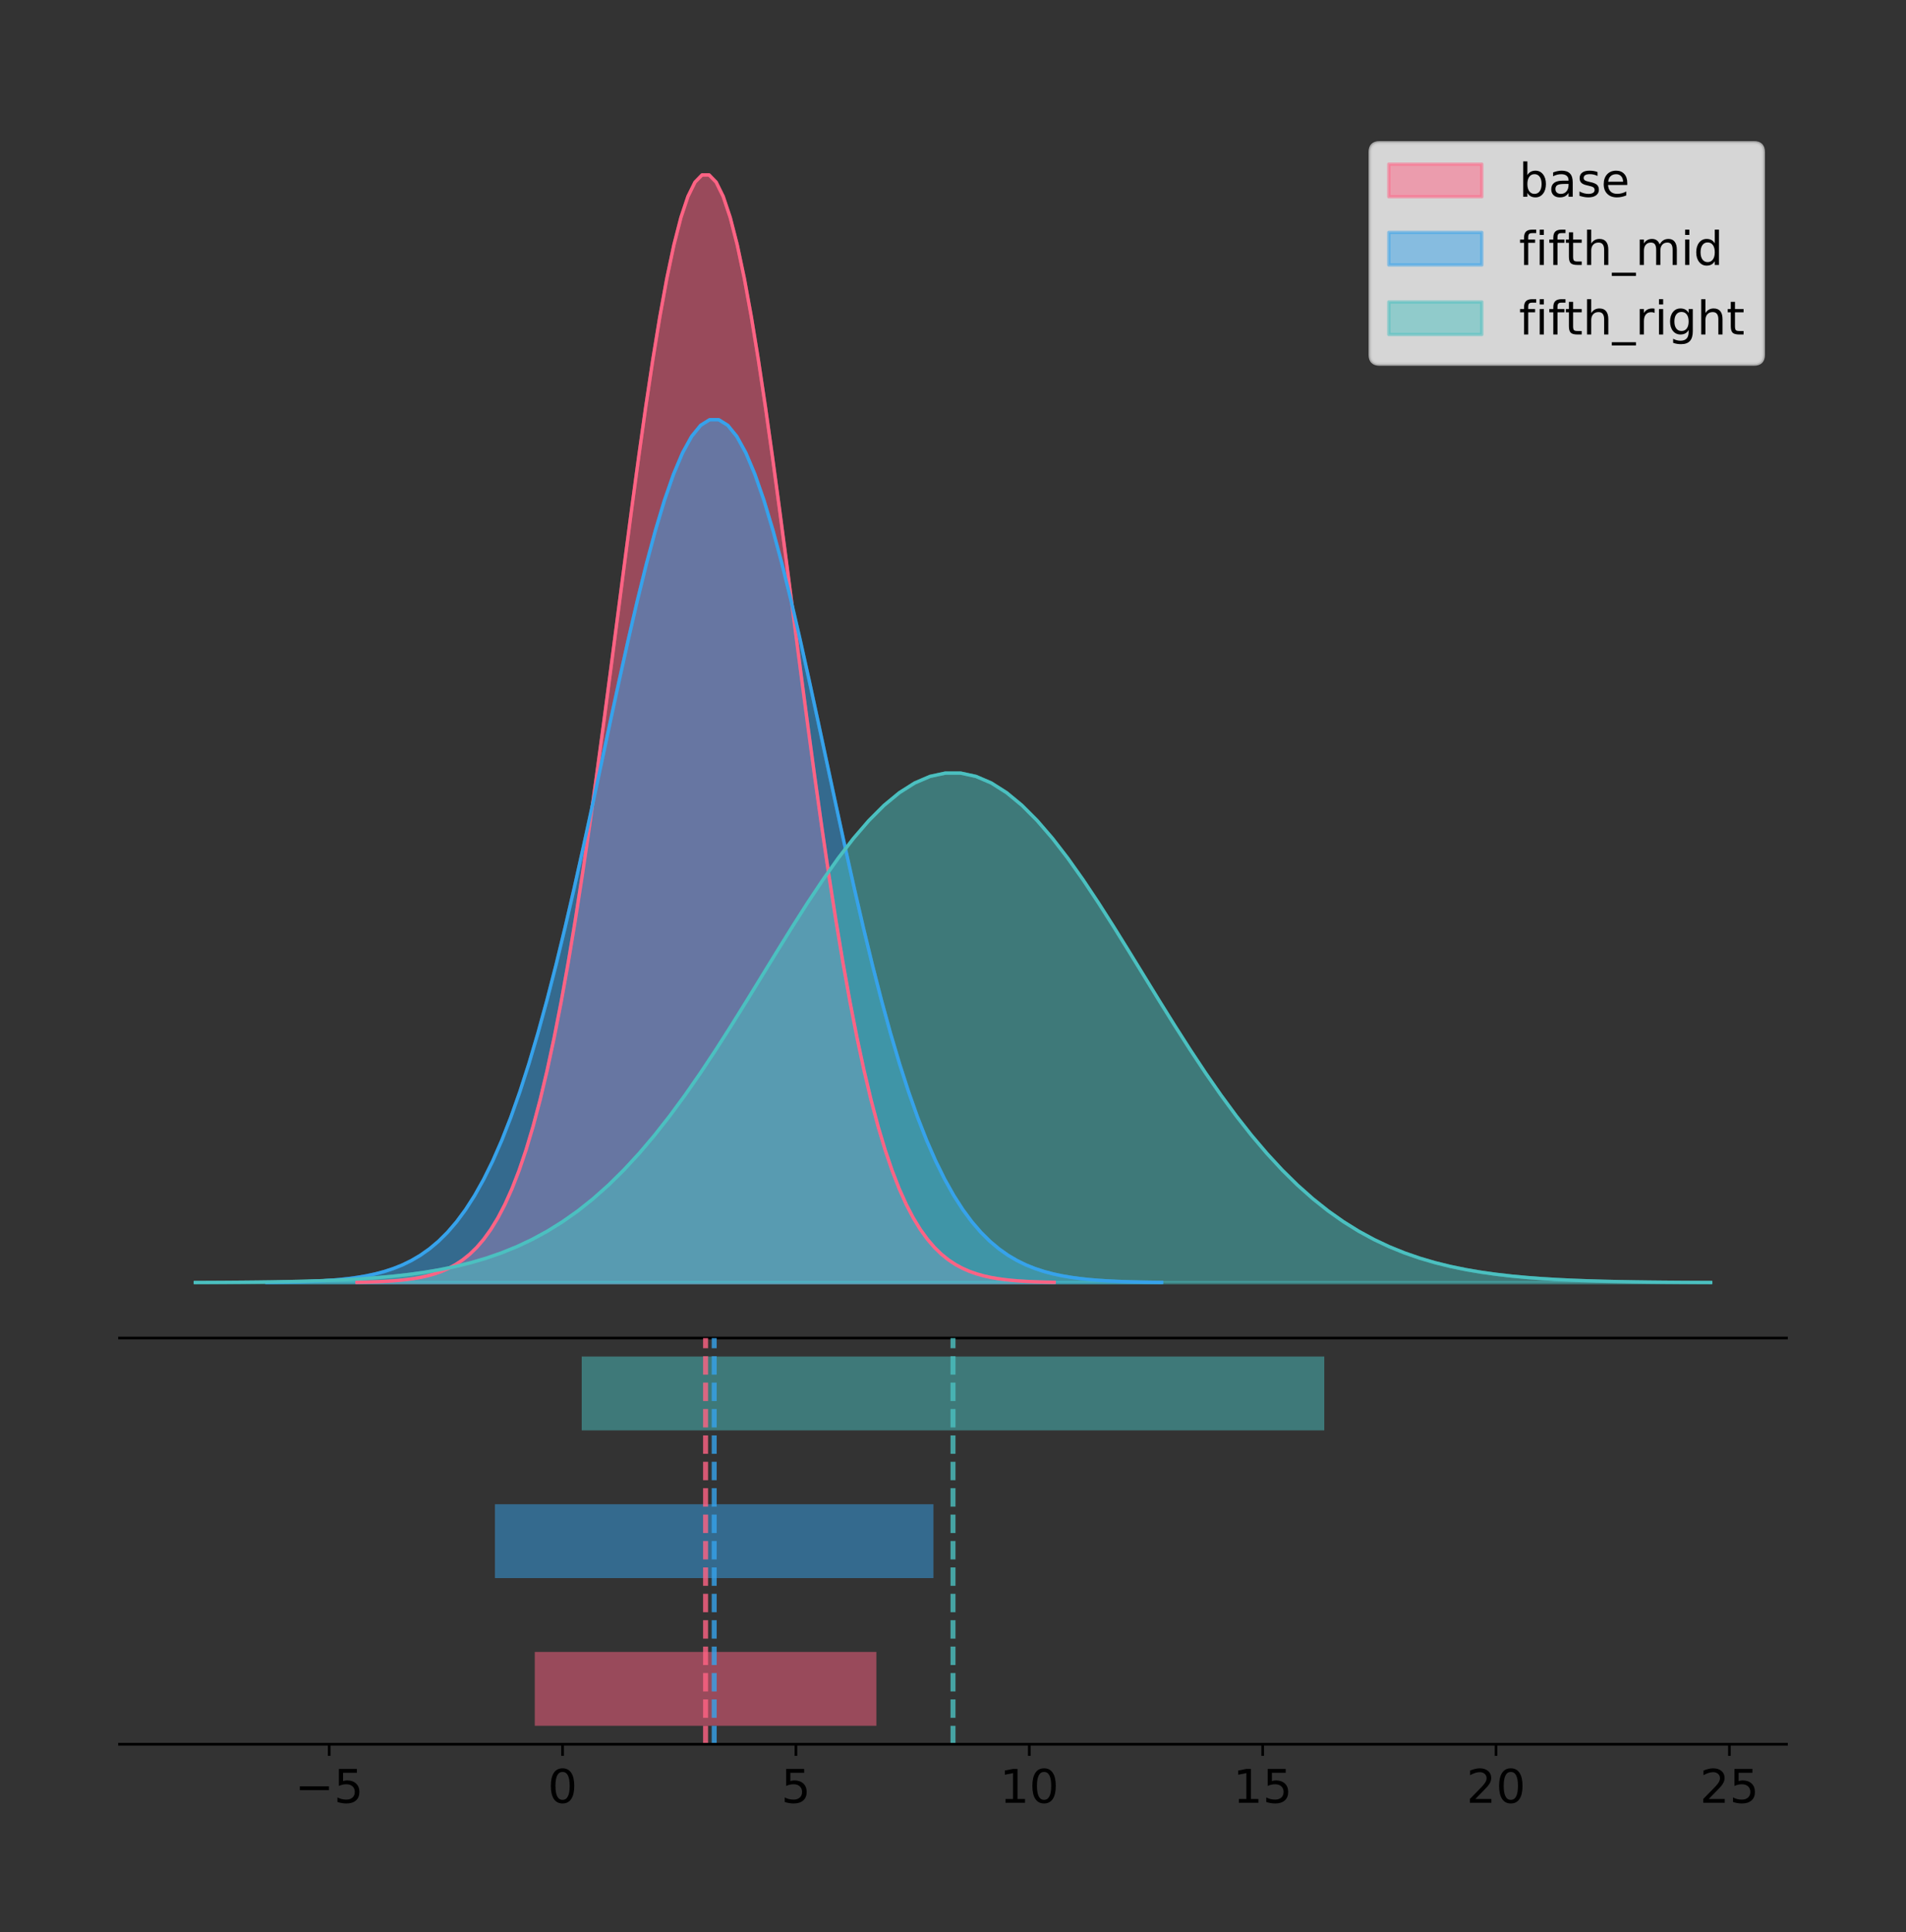 <?xml version="1.0" encoding="utf-8" standalone="no"?>
<!DOCTYPE svg PUBLIC "-//W3C//DTD SVG 1.1//EN"
  "http://www.w3.org/Graphics/SVG/1.1/DTD/svg11.dtd">
<!-- Created with matplotlib (https://matplotlib.org/) -->
<svg height="581.789pt" version="1.1" viewBox="0 0 574.2 581.789" width="574.2pt" xmlns="http://www.w3.org/2000/svg" xmlns:xlink="http://www.w3.org/1999/xlink">
 <rect x="0" y="0" width="574.2" height="581.789" fill="#333333" stroke="none"/>
 <defs>
  <style type="text/css">
*{stroke-linecap:butt;stroke-linejoin:round;}
  </style>
 </defs>
 <g id="figure_1">
  <g id="patch_1">
   <path d="M 0 581.789 
L 574.2 581.789 
L 574.2 0 
L 0 0 
z
" style="fill:none;"/>
  </g>
  <g id="axes_1">
   <g id="patch_2">
    <path d="M 36 402.93 
L 538.2 402.93 
L 538.2 36 
L 36 36 
z
" style="fill:none;"/>
   </g>
   <g id="PolyCollection_1">
    <defs>
     <path d="M 107.547 -195.538 
L 107.547 -195.65 
L 109.669 -195.692 
L 111.79 -195.749 
L 113.912 -195.825 
L 116.033 -195.925 
L 118.155 -196.058 
L 120.276 -196.23 
L 122.398 -196.455 
L 124.519 -196.744 
L 126.641 -197.115 
L 128.762 -197.585 
L 130.884 -198.179 
L 133.005 -198.923 
L 135.127 -199.848 
L 137.248 -200.99 
L 139.37 -202.39 
L 141.491 -204.093 
L 143.613 -206.151 
L 145.734 -208.617 
L 147.856 -211.552 
L 149.977 -215.017 
L 152.099 -219.078 
L 154.22 -223.801 
L 156.342 -229.25 
L 158.463 -235.488 
L 160.585 -242.572 
L 162.706 -250.552 
L 164.828 -259.468 
L 166.949 -269.344 
L 169.071 -280.192 
L 171.192 -292.002 
L 173.313 -304.744 
L 175.435 -318.365 
L 177.556 -332.786 
L 179.678 -347.901 
L 181.799 -363.58 
L 183.921 -379.667 
L 186.042 -395.98 
L 188.164 -412.318 
L 190.285 -428.462 
L 192.407 -444.18 
L 194.528 -459.23 
L 196.65 -473.372 
L 198.771 -486.366 
L 200.893 -497.987 
L 203.014 -508.025 
L 205.136 -516.294 
L 207.257 -522.64 
L 209.379 -526.94 
L 211.5 -529.111 
L 213.622 -529.111 
L 215.743 -526.94 
L 217.865 -522.64 
L 219.986 -516.294 
L 222.108 -508.025 
L 224.229 -497.987 
L 226.351 -486.366 
L 228.472 -473.372 
L 230.594 -459.23 
L 232.715 -444.18 
L 234.837 -428.462 
L 236.958 -412.318 
L 239.08 -395.98 
L 241.201 -379.667 
L 243.323 -363.58 
L 245.444 -347.901 
L 247.566 -332.786 
L 249.687 -318.365 
L 251.809 -304.744 
L 253.93 -292.002 
L 256.052 -280.192 
L 258.173 -269.344 
L 260.295 -259.468 
L 262.416 -250.552 
L 264.538 -242.572 
L 266.659 -235.488 
L 268.781 -229.25 
L 270.902 -223.801 
L 273.024 -219.078 
L 275.145 -215.017 
L 277.267 -211.552 
L 279.388 -208.617 
L 281.51 -206.151 
L 283.631 -204.093 
L 285.753 -202.39 
L 287.874 -200.99 
L 289.996 -199.848 
L 292.117 -198.923 
L 294.239 -198.179 
L 296.36 -197.585 
L 298.482 -197.115 
L 300.603 -196.744 
L 302.725 -196.455 
L 304.846 -196.23 
L 306.968 -196.058 
L 309.089 -195.925 
L 311.211 -195.825 
L 313.332 -195.749 
L 315.454 -195.692 
L 317.575 -195.65 
L 317.575 -195.538 
L 317.575 -195.538 
L 315.454 -195.538 
L 313.332 -195.538 
L 311.211 -195.538 
L 309.089 -195.538 
L 306.968 -195.538 
L 304.846 -195.538 
L 302.725 -195.538 
L 300.603 -195.538 
L 298.482 -195.538 
L 296.36 -195.538 
L 294.239 -195.538 
L 292.117 -195.538 
L 289.996 -195.538 
L 287.874 -195.538 
L 285.753 -195.538 
L 283.631 -195.538 
L 281.51 -195.538 
L 279.388 -195.538 
L 277.267 -195.538 
L 275.145 -195.538 
L 273.024 -195.538 
L 270.902 -195.538 
L 268.781 -195.538 
L 266.659 -195.538 
L 264.538 -195.538 
L 262.416 -195.538 
L 260.295 -195.538 
L 258.173 -195.538 
L 256.052 -195.538 
L 253.93 -195.538 
L 251.809 -195.538 
L 249.687 -195.538 
L 247.566 -195.538 
L 245.444 -195.538 
L 243.323 -195.538 
L 241.201 -195.538 
L 239.08 -195.538 
L 236.958 -195.538 
L 234.837 -195.538 
L 232.715 -195.538 
L 230.594 -195.538 
L 228.472 -195.538 
L 226.351 -195.538 
L 224.229 -195.538 
L 222.108 -195.538 
L 219.986 -195.538 
L 217.865 -195.538 
L 215.743 -195.538 
L 213.622 -195.538 
L 211.5 -195.538 
L 209.379 -195.538 
L 207.257 -195.538 
L 205.136 -195.538 
L 203.014 -195.538 
L 200.893 -195.538 
L 198.771 -195.538 
L 196.65 -195.538 
L 194.528 -195.538 
L 192.407 -195.538 
L 190.285 -195.538 
L 188.164 -195.538 
L 186.042 -195.538 
L 183.921 -195.538 
L 181.799 -195.538 
L 179.678 -195.538 
L 177.556 -195.538 
L 175.435 -195.538 
L 173.313 -195.538 
L 171.192 -195.538 
L 169.071 -195.538 
L 166.949 -195.538 
L 164.828 -195.538 
L 162.706 -195.538 
L 160.585 -195.538 
L 158.463 -195.538 
L 156.342 -195.538 
L 154.22 -195.538 
L 152.099 -195.538 
L 149.977 -195.538 
L 147.856 -195.538 
L 145.734 -195.538 
L 143.613 -195.538 
L 141.491 -195.538 
L 139.37 -195.538 
L 137.248 -195.538 
L 135.127 -195.538 
L 133.005 -195.538 
L 130.884 -195.538 
L 128.762 -195.538 
L 126.641 -195.538 
L 124.519 -195.538 
L 122.398 -195.538 
L 120.276 -195.538 
L 118.155 -195.538 
L 116.033 -195.538 
L 113.912 -195.538 
L 111.79 -195.538 
L 109.669 -195.538 
L 107.547 -195.538 
z
" id="maba4370454" style="stroke:#ff6384;stroke-opacity:0.5;"/>
    </defs>
    <g clip-path="url(#p73c6f97aa2)">
     <use style="fill:#ff6384;fill-opacity:0.5;stroke:#ff6384;stroke-opacity:0.5;" x="0" xlink:href="#maba4370454" y="581.789"/>
    </g>
   </g>
   <g id="PolyCollection_2">
    <defs>
     <path d="M 80.363 -195.538 
L 80.363 -195.625 
L 83.086 -195.658 
L 85.809 -195.702 
L 88.532 -195.761 
L 91.255 -195.84 
L 93.978 -195.943 
L 96.702 -196.077 
L 99.425 -196.252 
L 102.148 -196.478 
L 104.871 -196.766 
L 107.594 -197.133 
L 110.317 -197.596 
L 113.041 -198.175 
L 115.764 -198.896 
L 118.487 -199.785 
L 121.21 -200.876 
L 123.933 -202.203 
L 126.656 -203.806 
L 129.38 -205.727 
L 132.103 -208.013 
L 134.826 -210.713 
L 137.549 -213.877 
L 140.272 -217.556 
L 142.996 -221.801 
L 145.719 -226.661 
L 148.442 -232.18 
L 151.165 -238.397 
L 153.888 -245.343 
L 156.611 -253.037 
L 159.335 -261.488 
L 162.058 -270.689 
L 164.781 -280.616 
L 167.504 -291.227 
L 170.227 -302.461 
L 172.95 -314.237 
L 175.674 -326.452 
L 178.397 -338.984 
L 181.12 -351.693 
L 183.843 -364.421 
L 186.566 -376.998 
L 189.289 -389.243 
L 192.013 -400.968 
L 194.736 -411.985 
L 197.459 -422.108 
L 200.182 -431.161 
L 202.905 -438.981 
L 205.628 -445.424 
L 208.352 -450.367 
L 211.075 -453.717 
L 213.798 -455.409 
L 216.521 -455.409 
L 219.244 -453.717 
L 221.968 -450.367 
L 224.691 -445.424 
L 227.414 -438.981 
L 230.137 -431.161 
L 232.86 -422.108 
L 235.583 -411.985 
L 238.307 -400.968 
L 241.03 -389.243 
L 243.753 -376.998 
L 246.476 -364.421 
L 249.199 -351.693 
L 251.922 -338.984 
L 254.646 -326.452 
L 257.369 -314.237 
L 260.092 -302.461 
L 262.815 -291.227 
L 265.538 -280.616 
L 268.261 -270.689 
L 270.985 -261.488 
L 273.708 -253.037 
L 276.431 -245.343 
L 279.154 -238.397 
L 281.877 -232.18 
L 284.6 -226.661 
L 287.324 -221.801 
L 290.047 -217.556 
L 292.77 -213.877 
L 295.493 -210.713 
L 298.216 -208.013 
L 300.94 -205.727 
L 303.663 -203.806 
L 306.386 -202.203 
L 309.109 -200.876 
L 311.832 -199.785 
L 314.555 -198.896 
L 317.279 -198.175 
L 320.002 -197.596 
L 322.725 -197.133 
L 325.448 -196.766 
L 328.171 -196.478 
L 330.894 -196.252 
L 333.618 -196.077 
L 336.341 -195.943 
L 339.064 -195.84 
L 341.787 -195.761 
L 344.51 -195.702 
L 347.233 -195.658 
L 349.957 -195.625 
L 349.957 -195.538 
L 349.957 -195.538 
L 347.233 -195.538 
L 344.51 -195.538 
L 341.787 -195.538 
L 339.064 -195.538 
L 336.341 -195.538 
L 333.618 -195.538 
L 330.894 -195.538 
L 328.171 -195.538 
L 325.448 -195.538 
L 322.725 -195.538 
L 320.002 -195.538 
L 317.279 -195.538 
L 314.555 -195.538 
L 311.832 -195.538 
L 309.109 -195.538 
L 306.386 -195.538 
L 303.663 -195.538 
L 300.94 -195.538 
L 298.216 -195.538 
L 295.493 -195.538 
L 292.77 -195.538 
L 290.047 -195.538 
L 287.324 -195.538 
L 284.6 -195.538 
L 281.877 -195.538 
L 279.154 -195.538 
L 276.431 -195.538 
L 273.708 -195.538 
L 270.985 -195.538 
L 268.261 -195.538 
L 265.538 -195.538 
L 262.815 -195.538 
L 260.092 -195.538 
L 257.369 -195.538 
L 254.646 -195.538 
L 251.922 -195.538 
L 249.199 -195.538 
L 246.476 -195.538 
L 243.753 -195.538 
L 241.03 -195.538 
L 238.307 -195.538 
L 235.583 -195.538 
L 232.86 -195.538 
L 230.137 -195.538 
L 227.414 -195.538 
L 224.691 -195.538 
L 221.968 -195.538 
L 219.244 -195.538 
L 216.521 -195.538 
L 213.798 -195.538 
L 211.075 -195.538 
L 208.352 -195.538 
L 205.628 -195.538 
L 202.905 -195.538 
L 200.182 -195.538 
L 197.459 -195.538 
L 194.736 -195.538 
L 192.013 -195.538 
L 189.289 -195.538 
L 186.566 -195.538 
L 183.843 -195.538 
L 181.12 -195.538 
L 178.397 -195.538 
L 175.674 -195.538 
L 172.95 -195.538 
L 170.227 -195.538 
L 167.504 -195.538 
L 164.781 -195.538 
L 162.058 -195.538 
L 159.335 -195.538 
L 156.611 -195.538 
L 153.888 -195.538 
L 151.165 -195.538 
L 148.442 -195.538 
L 145.719 -195.538 
L 142.996 -195.538 
L 140.272 -195.538 
L 137.549 -195.538 
L 134.826 -195.538 
L 132.103 -195.538 
L 129.38 -195.538 
L 126.656 -195.538 
L 123.933 -195.538 
L 121.21 -195.538 
L 118.487 -195.538 
L 115.764 -195.538 
L 113.041 -195.538 
L 110.317 -195.538 
L 107.594 -195.538 
L 104.871 -195.538 
L 102.148 -195.538 
L 99.425 -195.538 
L 96.702 -195.538 
L 93.978 -195.538 
L 91.255 -195.538 
L 88.532 -195.538 
L 85.809 -195.538 
L 83.086 -195.538 
L 80.363 -195.538 
z
" id="mac0705147b" style="stroke:#36a2eb;stroke-opacity:0.5;"/>
    </defs>
    <g clip-path="url(#p73c6f97aa2)">
     <use style="fill:#36a2eb;fill-opacity:0.5;stroke:#36a2eb;stroke-opacity:0.5;" x="0" xlink:href="#mac0705147b" y="581.789"/>
    </g>
   </g>
   <g id="PolyCollection_3">
    <defs>
     <path d="M 58.827 -195.538 
L 58.827 -195.59 
L 63.439 -195.609 
L 68.05 -195.635 
L 72.662 -195.67 
L 77.274 -195.716 
L 81.885 -195.777 
L 86.497 -195.857 
L 91.108 -195.96 
L 95.72 -196.093 
L 100.331 -196.263 
L 104.943 -196.48 
L 109.555 -196.753 
L 114.166 -197.095 
L 118.778 -197.521 
L 123.389 -198.046 
L 128.001 -198.69 
L 132.612 -199.474 
L 137.224 -200.42 
L 141.836 -201.555 
L 146.447 -202.905 
L 151.059 -204.499 
L 155.67 -206.367 
L 160.282 -208.54 
L 164.893 -211.047 
L 169.505 -213.916 
L 174.117 -217.176 
L 178.728 -220.847 
L 183.34 -224.948 
L 187.951 -229.492 
L 192.563 -234.482 
L 197.174 -239.915 
L 201.786 -245.777 
L 206.398 -252.043 
L 211.009 -258.677 
L 215.621 -265.631 
L 220.232 -272.844 
L 224.844 -280.244 
L 229.455 -287.749 
L 234.067 -295.265 
L 238.679 -302.692 
L 243.29 -309.922 
L 247.902 -316.846 
L 252.513 -323.352 
L 257.125 -329.33 
L 261.736 -334.676 
L 266.348 -339.293 
L 270.96 -343.098 
L 275.571 -346.017 
L 280.183 -347.995 
L 284.794 -348.994 
L 289.406 -348.994 
L 294.017 -347.995 
L 298.629 -346.017 
L 303.24 -343.098 
L 307.852 -339.293 
L 312.464 -334.676 
L 317.075 -329.33 
L 321.687 -323.352 
L 326.298 -316.846 
L 330.91 -309.922 
L 335.521 -302.692 
L 340.133 -295.265 
L 344.745 -287.749 
L 349.356 -280.244 
L 353.968 -272.844 
L 358.579 -265.631 
L 363.191 -258.677 
L 367.802 -252.043 
L 372.414 -245.777 
L 377.026 -239.915 
L 381.637 -234.482 
L 386.249 -229.492 
L 390.86 -224.948 
L 395.472 -220.847 
L 400.083 -217.176 
L 404.695 -213.916 
L 409.307 -211.047 
L 413.918 -208.54 
L 418.53 -206.367 
L 423.141 -204.499 
L 427.753 -202.905 
L 432.364 -201.555 
L 436.976 -200.42 
L 441.588 -199.474 
L 446.199 -198.69 
L 450.811 -198.046 
L 455.422 -197.521 
L 460.034 -197.095 
L 464.645 -196.753 
L 469.257 -196.48 
L 473.869 -196.263 
L 478.48 -196.093 
L 483.092 -195.96 
L 487.703 -195.857 
L 492.315 -195.777 
L 496.926 -195.716 
L 501.538 -195.67 
L 506.15 -195.635 
L 510.761 -195.609 
L 515.373 -195.59 
L 515.373 -195.538 
L 515.373 -195.538 
L 510.761 -195.538 
L 506.15 -195.538 
L 501.538 -195.538 
L 496.926 -195.538 
L 492.315 -195.538 
L 487.703 -195.538 
L 483.092 -195.538 
L 478.48 -195.538 
L 473.869 -195.538 
L 469.257 -195.538 
L 464.645 -195.538 
L 460.034 -195.538 
L 455.422 -195.538 
L 450.811 -195.538 
L 446.199 -195.538 
L 441.588 -195.538 
L 436.976 -195.538 
L 432.364 -195.538 
L 427.753 -195.538 
L 423.141 -195.538 
L 418.53 -195.538 
L 413.918 -195.538 
L 409.307 -195.538 
L 404.695 -195.538 
L 400.083 -195.538 
L 395.472 -195.538 
L 390.86 -195.538 
L 386.249 -195.538 
L 381.637 -195.538 
L 377.026 -195.538 
L 372.414 -195.538 
L 367.802 -195.538 
L 363.191 -195.538 
L 358.579 -195.538 
L 353.968 -195.538 
L 349.356 -195.538 
L 344.745 -195.538 
L 340.133 -195.538 
L 335.521 -195.538 
L 330.91 -195.538 
L 326.298 -195.538 
L 321.687 -195.538 
L 317.075 -195.538 
L 312.464 -195.538 
L 307.852 -195.538 
L 303.24 -195.538 
L 298.629 -195.538 
L 294.017 -195.538 
L 289.406 -195.538 
L 284.794 -195.538 
L 280.183 -195.538 
L 275.571 -195.538 
L 270.96 -195.538 
L 266.348 -195.538 
L 261.736 -195.538 
L 257.125 -195.538 
L 252.513 -195.538 
L 247.902 -195.538 
L 243.29 -195.538 
L 238.679 -195.538 
L 234.067 -195.538 
L 229.455 -195.538 
L 224.844 -195.538 
L 220.232 -195.538 
L 215.621 -195.538 
L 211.009 -195.538 
L 206.398 -195.538 
L 201.786 -195.538 
L 197.174 -195.538 
L 192.563 -195.538 
L 187.951 -195.538 
L 183.34 -195.538 
L 178.728 -195.538 
L 174.117 -195.538 
L 169.505 -195.538 
L 164.893 -195.538 
L 160.282 -195.538 
L 155.67 -195.538 
L 151.059 -195.538 
L 146.447 -195.538 
L 141.836 -195.538 
L 137.224 -195.538 
L 132.612 -195.538 
L 128.001 -195.538 
L 123.389 -195.538 
L 118.778 -195.538 
L 114.166 -195.538 
L 109.555 -195.538 
L 104.943 -195.538 
L 100.331 -195.538 
L 95.72 -195.538 
L 91.108 -195.538 
L 86.497 -195.538 
L 81.885 -195.538 
L 77.274 -195.538 
L 72.662 -195.538 
L 68.05 -195.538 
L 63.439 -195.538 
L 58.827 -195.538 
z
" id="m8926602aec" style="stroke:#4bc0c0;stroke-opacity:0.5;"/>
    </defs>
    <g clip-path="url(#p73c6f97aa2)">
     <use style="fill:#4bc0c0;fill-opacity:0.5;stroke:#4bc0c0;stroke-opacity:0.5;" x="0" xlink:href="#m8926602aec" y="581.789"/>
    </g>
   </g>
   <g id="line2d_1">
    <path clip-path="url(#p73c6f97aa2)" d="M 107.547 386.139 
L 109.669 386.097 
L 111.79 386.04 
L 113.912 385.965 
L 116.033 385.864 
L 118.155 385.732 
L 120.276 385.559 
L 122.398 385.334 
L 124.519 385.045 
L 126.641 384.675 
L 128.762 384.204 
L 130.884 383.61 
L 133.005 382.867 
L 135.127 381.941 
L 137.248 380.799 
L 139.37 379.399 
L 141.491 377.696 
L 143.613 375.639 
L 145.734 373.172 
L 147.856 370.238 
L 149.977 366.772 
L 152.099 362.711 
L 154.22 357.989 
L 156.342 352.539 
L 158.463 346.301 
L 160.585 339.217 
L 162.706 331.237 
L 164.828 322.322 
L 166.949 312.445 
L 169.071 301.597 
L 171.192 289.787 
L 173.313 277.045 
L 175.435 263.424 
L 177.556 249.004 
L 179.678 233.888 
L 181.799 218.209 
L 183.921 202.123 
L 186.042 185.809 
L 188.164 169.471 
L 190.285 153.327 
L 192.407 137.61 
L 194.528 122.559 
L 196.65 108.418 
L 198.771 95.423 
L 200.893 83.803 
L 203.014 73.765 
L 205.136 65.495 
L 207.257 59.15 
L 209.379 54.85 
L 211.5 52.679 
L 213.622 52.679 
L 215.743 54.85 
L 217.865 59.15 
L 219.986 65.495 
L 222.108 73.765 
L 224.229 83.803 
L 226.351 95.423 
L 228.472 108.418 
L 230.594 122.559 
L 232.715 137.61 
L 234.837 153.327 
L 236.958 169.471 
L 239.08 185.809 
L 241.201 202.123 
L 243.323 218.209 
L 245.444 233.888 
L 247.566 249.004 
L 249.687 263.424 
L 251.809 277.045 
L 253.93 289.787 
L 256.052 301.597 
L 258.173 312.445 
L 260.295 322.322 
L 262.416 331.237 
L 264.538 339.217 
L 266.659 346.301 
L 268.781 352.539 
L 270.902 357.989 
L 273.024 362.711 
L 275.145 366.772 
L 277.267 370.238 
L 279.388 373.172 
L 281.51 375.639 
L 283.631 377.696 
L 285.753 379.399 
L 287.874 380.799 
L 289.996 381.941 
L 292.117 382.867 
L 294.239 383.61 
L 296.36 384.204 
L 298.482 384.675 
L 300.603 385.045 
L 302.725 385.334 
L 304.846 385.559 
L 306.968 385.732 
L 309.089 385.864 
L 311.211 385.965 
L 313.332 386.04 
L 315.454 386.097 
L 317.575 386.139 
" style="fill:none;stroke:#ff6384;stroke-linecap:square;"/>
   </g>
   <g id="line2d_2">
    <path clip-path="url(#p73c6f97aa2)" d="M 80.363 386.164 
L 83.086 386.131 
L 85.809 386.087 
L 88.532 386.028 
L 91.255 385.95 
L 93.978 385.847 
L 96.702 385.712 
L 99.425 385.537 
L 102.148 385.312 
L 104.871 385.023 
L 107.594 384.656 
L 110.317 384.194 
L 113.041 383.614 
L 115.764 382.894 
L 118.487 382.004 
L 121.21 380.913 
L 123.933 379.586 
L 126.656 377.984 
L 129.38 376.062 
L 132.103 373.776 
L 134.826 371.076 
L 137.549 367.912 
L 140.272 364.233 
L 142.996 359.988 
L 145.719 355.128 
L 148.442 349.609 
L 151.165 343.392 
L 153.888 336.447 
L 156.611 328.752 
L 159.335 320.301 
L 162.058 311.101 
L 164.781 301.174 
L 167.504 290.563 
L 170.227 279.328 
L 172.95 267.552 
L 175.674 255.338 
L 178.397 242.805 
L 181.12 230.097 
L 183.843 217.368 
L 186.566 204.791 
L 189.289 192.546 
L 192.013 180.821 
L 194.736 169.805 
L 197.459 159.681 
L 200.182 150.628 
L 202.905 142.808 
L 205.628 136.366 
L 208.352 131.422 
L 211.075 128.072 
L 213.798 126.381 
L 216.521 126.381 
L 219.244 128.072 
L 221.968 131.422 
L 224.691 136.366 
L 227.414 142.808 
L 230.137 150.628 
L 232.86 159.681 
L 235.583 169.805 
L 238.307 180.821 
L 241.03 192.546 
L 243.753 204.791 
L 246.476 217.368 
L 249.199 230.097 
L 251.922 242.805 
L 254.646 255.338 
L 257.369 267.552 
L 260.092 279.328 
L 262.815 290.563 
L 265.538 301.174 
L 268.261 311.101 
L 270.985 320.301 
L 273.708 328.752 
L 276.431 336.447 
L 279.154 343.392 
L 281.877 349.609 
L 284.6 355.128 
L 287.324 359.988 
L 290.047 364.233 
L 292.77 367.912 
L 295.493 371.076 
L 298.216 373.776 
L 300.94 376.062 
L 303.663 377.984 
L 306.386 379.586 
L 309.109 380.913 
L 311.832 382.004 
L 314.555 382.894 
L 317.279 383.614 
L 320.002 384.194 
L 322.725 384.656 
L 325.448 385.023 
L 328.171 385.312 
L 330.894 385.537 
L 333.618 385.712 
L 336.341 385.847 
L 339.064 385.95 
L 341.787 386.028 
L 344.51 386.087 
L 347.233 386.131 
L 349.957 386.164 
" style="fill:none;stroke:#36a2eb;stroke-linecap:square;"/>
   </g>
   <g id="line2d_3">
    <path clip-path="url(#p73c6f97aa2)" d="M 58.827 386.2 
L 63.439 386.18 
L 68.05 386.154 
L 72.662 386.119 
L 77.274 386.073 
L 81.885 386.012 
L 86.497 385.933 
L 91.108 385.83 
L 95.72 385.696 
L 100.331 385.526 
L 104.943 385.31 
L 109.555 385.036 
L 114.166 384.694 
L 118.778 384.269 
L 123.389 383.743 
L 128.001 383.099 
L 132.612 382.316 
L 137.224 381.369 
L 141.836 380.235 
L 146.447 378.885 
L 151.059 377.29 
L 155.67 375.422 
L 160.282 373.249 
L 164.893 370.743 
L 169.505 367.873 
L 174.117 364.614 
L 178.728 360.943 
L 183.34 356.841 
L 187.951 352.298 
L 192.563 347.307 
L 197.174 341.874 
L 201.786 336.012 
L 206.398 329.746 
L 211.009 323.112 
L 215.621 316.159 
L 220.232 308.946 
L 224.844 301.545 
L 229.455 294.041 
L 234.067 286.524 
L 238.679 279.098 
L 243.29 271.867 
L 247.902 264.943 
L 252.513 258.438 
L 257.125 252.46 
L 261.736 247.114 
L 266.348 242.496 
L 270.96 238.692 
L 275.571 235.772 
L 280.183 233.794 
L 284.794 232.796 
L 289.406 232.796 
L 294.017 233.794 
L 298.629 235.772 
L 303.24 238.692 
L 307.852 242.496 
L 312.464 247.114 
L 317.075 252.46 
L 321.687 258.438 
L 326.298 264.943 
L 330.91 271.867 
L 335.521 279.098 
L 340.133 286.524 
L 344.745 294.041 
L 349.356 301.545 
L 353.968 308.946 
L 358.579 316.159 
L 363.191 323.112 
L 367.802 329.746 
L 372.414 336.012 
L 377.026 341.874 
L 381.637 347.307 
L 386.249 352.298 
L 390.86 356.841 
L 395.472 360.943 
L 400.083 364.614 
L 404.695 367.873 
L 409.307 370.743 
L 413.918 373.249 
L 418.53 375.422 
L 423.141 377.29 
L 427.753 378.885 
L 432.364 380.235 
L 436.976 381.369 
L 441.588 382.316 
L 446.199 383.099 
L 450.811 383.743 
L 455.422 384.269 
L 460.034 384.694 
L 464.645 385.036 
L 469.257 385.31 
L 473.869 385.526 
L 478.48 385.696 
L 483.092 385.83 
L 487.703 385.933 
L 492.315 386.012 
L 496.926 386.073 
L 501.538 386.119 
L 506.15 386.154 
L 510.761 386.18 
L 515.373 386.2 
" style="fill:none;stroke:#4bc0c0;stroke-linecap:square;"/>
   </g>
   <g id="patch_3">
    <path d="M 36 402.93 
L 538.2 402.93 
" style="fill:none;stroke:#000000;stroke-linecap:square;stroke-linejoin:miter;stroke-width:0.8;"/>
   </g>
   <g id="legend_1">
    <g id="patch_4">
     <path d="M 415.602 109.627 
L 528.4 109.627 
Q 531.2 109.627 531.2 106.827 
L 531.2 45.8 
Q 531.2 43 528.4 43 
L 415.602 43 
Q 412.802 43 412.802 45.8 
L 412.802 106.827 
Q 412.802 109.627 415.602 109.627 
z
" style="fill:#ffffff;opacity:0.8;stroke:#cccccc;stroke-linejoin:miter;"/>
    </g>
    <g id="patch_5">
     <path d="M 418.402 59.238 
L 446.402 59.238 
L 446.402 49.438 
L 418.402 49.438 
z
" style="fill:#ff6384;opacity:0.5;stroke:#ff6384;stroke-linejoin:miter;"/>
    </g>
    <g id="text_1">
     <!-- base -->
     <defs>
      <path d="M 48.688 27.297 
Q 48.688 37.203 44.609 42.844 
Q 40.531 48.484 33.406 48.484 
Q 26.266 48.484 22.188 42.844 
Q 18.109 37.203 18.109 27.297 
Q 18.109 17.391 22.188 11.75 
Q 26.266 6.109 33.406 6.109 
Q 40.531 6.109 44.609 11.75 
Q 48.688 17.391 48.688 27.297 
z
M 18.109 46.391 
Q 20.953 51.266 25.266 53.625 
Q 29.594 56 35.594 56 
Q 45.562 56 51.781 48.094 
Q 58.016 40.188 58.016 27.297 
Q 58.016 14.406 51.781 6.484 
Q 45.562 -1.422 35.594 -1.422 
Q 29.594 -1.422 25.266 0.953 
Q 20.953 3.328 18.109 8.203 
L 18.109 0 
L 9.078 0 
L 9.078 75.984 
L 18.109 75.984 
z
" id="DejaVuSans-98"/>
      <path d="M 34.281 27.484 
Q 23.391 27.484 19.188 25 
Q 14.984 22.516 14.984 16.5 
Q 14.984 11.719 18.141 8.906 
Q 21.297 6.109 26.703 6.109 
Q 34.188 6.109 38.703 11.406 
Q 43.219 16.703 43.219 25.484 
L 43.219 27.484 
z
M 52.203 31.203 
L 52.203 0 
L 43.219 0 
L 43.219 8.297 
Q 40.141 3.328 35.547 0.953 
Q 30.953 -1.422 24.312 -1.422 
Q 15.922 -1.422 10.953 3.297 
Q 6 8.016 6 15.922 
Q 6 25.141 12.172 29.828 
Q 18.359 34.516 30.609 34.516 
L 43.219 34.516 
L 43.219 35.406 
Q 43.219 41.609 39.141 45 
Q 35.062 48.391 27.688 48.391 
Q 23 48.391 18.547 47.266 
Q 14.109 46.141 10.016 43.891 
L 10.016 52.203 
Q 14.938 54.109 19.578 55.047 
Q 24.219 56 28.609 56 
Q 40.484 56 46.344 49.844 
Q 52.203 43.703 52.203 31.203 
z
" id="DejaVuSans-97"/>
      <path d="M 44.281 53.078 
L 44.281 44.578 
Q 40.484 46.531 36.375 47.5 
Q 32.281 48.484 27.875 48.484 
Q 21.188 48.484 17.844 46.438 
Q 14.5 44.391 14.5 40.281 
Q 14.5 37.156 16.891 35.375 
Q 19.281 33.594 26.516 31.984 
L 29.594 31.297 
Q 39.156 29.25 43.188 25.516 
Q 47.219 21.781 47.219 15.094 
Q 47.219 7.469 41.188 3.016 
Q 35.156 -1.422 24.609 -1.422 
Q 20.219 -1.422 15.453 -0.562 
Q 10.688 0.297 5.422 2 
L 5.422 11.281 
Q 10.406 8.688 15.234 7.391 
Q 20.062 6.109 24.812 6.109 
Q 31.156 6.109 34.562 8.281 
Q 37.984 10.453 37.984 14.406 
Q 37.984 18.062 35.516 20.016 
Q 33.062 21.969 24.703 23.781 
L 21.578 24.516 
Q 13.234 26.266 9.516 29.906 
Q 5.812 33.547 5.812 39.891 
Q 5.812 47.609 11.281 51.797 
Q 16.75 56 26.812 56 
Q 31.781 56 36.172 55.266 
Q 40.578 54.547 44.281 53.078 
z
" id="DejaVuSans-115"/>
      <path d="M 56.203 29.594 
L 56.203 25.203 
L 14.891 25.203 
Q 15.484 15.922 20.484 11.062 
Q 25.484 6.203 34.422 6.203 
Q 39.594 6.203 44.453 7.469 
Q 49.312 8.734 54.109 11.281 
L 54.109 2.781 
Q 49.266 0.734 44.188 -0.344 
Q 39.109 -1.422 33.891 -1.422 
Q 20.797 -1.422 13.156 6.188 
Q 5.516 13.812 5.516 26.812 
Q 5.516 40.234 12.766 48.109 
Q 20.016 56 32.328 56 
Q 43.359 56 49.781 48.891 
Q 56.203 41.797 56.203 29.594 
z
M 47.219 32.234 
Q 47.125 39.594 43.094 43.984 
Q 39.062 48.391 32.422 48.391 
Q 24.906 48.391 20.391 44.141 
Q 15.875 39.891 15.188 32.172 
z
" id="DejaVuSans-101"/>
     </defs>
     <g transform="translate(457.602 59.238)scale(0.14 -0.14)">
      <use xlink:href="#DejaVuSans-98"/>
      <use x="63.477" xlink:href="#DejaVuSans-97"/>
      <use x="124.756" xlink:href="#DejaVuSans-115"/>
      <use x="176.855" xlink:href="#DejaVuSans-101"/>
     </g>
    </g>
    <g id="patch_6">
     <path d="M 418.402 79.787 
L 446.402 79.787 
L 446.402 69.987 
L 418.402 69.987 
z
" style="fill:#36a2eb;opacity:0.5;stroke:#36a2eb;stroke-linejoin:miter;"/>
    </g>
    <g id="text_2">
     <!-- fifth_mid -->
     <defs>
      <path d="M 37.109 75.984 
L 37.109 68.5 
L 28.516 68.5 
Q 23.688 68.5 21.797 66.547 
Q 19.922 64.594 19.922 59.516 
L 19.922 54.688 
L 34.719 54.688 
L 34.719 47.703 
L 19.922 47.703 
L 19.922 0 
L 10.891 0 
L 10.891 47.703 
L 2.297 47.703 
L 2.297 54.688 
L 10.891 54.688 
L 10.891 58.5 
Q 10.891 67.625 15.141 71.797 
Q 19.391 75.984 28.609 75.984 
z
" id="DejaVuSans-102"/>
      <path d="M 9.422 54.688 
L 18.406 54.688 
L 18.406 0 
L 9.422 0 
z
M 9.422 75.984 
L 18.406 75.984 
L 18.406 64.594 
L 9.422 64.594 
z
" id="DejaVuSans-105"/>
      <path d="M 18.312 70.219 
L 18.312 54.688 
L 36.812 54.688 
L 36.812 47.703 
L 18.312 47.703 
L 18.312 18.016 
Q 18.312 11.328 20.141 9.422 
Q 21.969 7.516 27.594 7.516 
L 36.812 7.516 
L 36.812 0 
L 27.594 0 
Q 17.188 0 13.234 3.875 
Q 9.281 7.766 9.281 18.016 
L 9.281 47.703 
L 2.688 47.703 
L 2.688 54.688 
L 9.281 54.688 
L 9.281 70.219 
z
" id="DejaVuSans-116"/>
      <path d="M 54.891 33.016 
L 54.891 0 
L 45.906 0 
L 45.906 32.719 
Q 45.906 40.484 42.875 44.328 
Q 39.844 48.188 33.797 48.188 
Q 26.516 48.188 22.312 43.547 
Q 18.109 38.922 18.109 30.906 
L 18.109 0 
L 9.078 0 
L 9.078 75.984 
L 18.109 75.984 
L 18.109 46.188 
Q 21.344 51.125 25.703 53.562 
Q 30.078 56 35.797 56 
Q 45.219 56 50.047 50.172 
Q 54.891 44.344 54.891 33.016 
z
" id="DejaVuSans-104"/>
      <path d="M 50.984 -16.609 
L 50.984 -23.578 
L -0.984 -23.578 
L -0.984 -16.609 
z
" id="DejaVuSans-95"/>
      <path d="M 52 44.188 
Q 55.375 50.25 60.062 53.125 
Q 64.75 56 71.094 56 
Q 79.641 56 84.281 50.016 
Q 88.922 44.047 88.922 33.016 
L 88.922 0 
L 79.891 0 
L 79.891 32.719 
Q 79.891 40.578 77.094 44.375 
Q 74.312 48.188 68.609 48.188 
Q 61.625 48.188 57.562 43.547 
Q 53.516 38.922 53.516 30.906 
L 53.516 0 
L 44.484 0 
L 44.484 32.719 
Q 44.484 40.625 41.703 44.406 
Q 38.922 48.188 33.109 48.188 
Q 26.219 48.188 22.156 43.531 
Q 18.109 38.875 18.109 30.906 
L 18.109 0 
L 9.078 0 
L 9.078 54.688 
L 18.109 54.688 
L 18.109 46.188 
Q 21.188 51.219 25.484 53.609 
Q 29.781 56 35.688 56 
Q 41.656 56 45.828 52.969 
Q 50 49.953 52 44.188 
z
" id="DejaVuSans-109"/>
      <path d="M 45.406 46.391 
L 45.406 75.984 
L 54.391 75.984 
L 54.391 0 
L 45.406 0 
L 45.406 8.203 
Q 42.578 3.328 38.25 0.953 
Q 33.938 -1.422 27.875 -1.422 
Q 17.969 -1.422 11.734 6.484 
Q 5.516 14.406 5.516 27.297 
Q 5.516 40.188 11.734 48.094 
Q 17.969 56 27.875 56 
Q 33.938 56 38.25 53.625 
Q 42.578 51.266 45.406 46.391 
z
M 14.797 27.297 
Q 14.797 17.391 18.875 11.75 
Q 22.953 6.109 30.078 6.109 
Q 37.203 6.109 41.297 11.75 
Q 45.406 17.391 45.406 27.297 
Q 45.406 37.203 41.297 42.844 
Q 37.203 48.484 30.078 48.484 
Q 22.953 48.484 18.875 42.844 
Q 14.797 37.203 14.797 27.297 
z
" id="DejaVuSans-100"/>
     </defs>
     <g transform="translate(457.602 79.787)scale(0.14 -0.14)">
      <use xlink:href="#DejaVuSans-102"/>
      <use x="35.205" xlink:href="#DejaVuSans-105"/>
      <use x="62.988" xlink:href="#DejaVuSans-102"/>
      <use x="98.178" xlink:href="#DejaVuSans-116"/>
      <use x="137.387" xlink:href="#DejaVuSans-104"/>
      <use x="200.766" xlink:href="#DejaVuSans-95"/>
      <use x="250.766" xlink:href="#DejaVuSans-109"/>
      <use x="348.178" xlink:href="#DejaVuSans-105"/>
      <use x="375.961" xlink:href="#DejaVuSans-100"/>
     </g>
    </g>
    <g id="patch_7">
     <path d="M 418.402 100.726 
L 446.402 100.726 
L 446.402 90.926 
L 418.402 90.926 
z
" style="fill:#4bc0c0;opacity:0.5;stroke:#4bc0c0;stroke-linejoin:miter;"/>
    </g>
    <g id="text_3">
     <!-- fifth_right -->
     <defs>
      <path d="M 41.109 46.297 
Q 39.594 47.172 37.812 47.578 
Q 36.031 48 33.891 48 
Q 26.266 48 22.188 43.047 
Q 18.109 38.094 18.109 28.812 
L 18.109 0 
L 9.078 0 
L 9.078 54.688 
L 18.109 54.688 
L 18.109 46.188 
Q 20.953 51.172 25.484 53.578 
Q 30.031 56 36.531 56 
Q 37.453 56 38.578 55.875 
Q 39.703 55.766 41.062 55.516 
z
" id="DejaVuSans-114"/>
      <path d="M 45.406 27.984 
Q 45.406 37.75 41.375 43.109 
Q 37.359 48.484 30.078 48.484 
Q 22.859 48.484 18.828 43.109 
Q 14.797 37.75 14.797 27.984 
Q 14.797 18.266 18.828 12.891 
Q 22.859 7.516 30.078 7.516 
Q 37.359 7.516 41.375 12.891 
Q 45.406 18.266 45.406 27.984 
z
M 54.391 6.781 
Q 54.391 -7.172 48.188 -13.984 
Q 42 -20.797 29.203 -20.797 
Q 24.469 -20.797 20.266 -20.094 
Q 16.062 -19.391 12.109 -17.922 
L 12.109 -9.188 
Q 16.062 -11.328 19.922 -12.344 
Q 23.781 -13.375 27.781 -13.375 
Q 36.625 -13.375 41.016 -8.766 
Q 45.406 -4.156 45.406 5.172 
L 45.406 9.625 
Q 42.625 4.781 38.281 2.391 
Q 33.938 0 27.875 0 
Q 17.828 0 11.672 7.656 
Q 5.516 15.328 5.516 27.984 
Q 5.516 40.672 11.672 48.328 
Q 17.828 56 27.875 56 
Q 33.938 56 38.281 53.609 
Q 42.625 51.219 45.406 46.391 
L 45.406 54.688 
L 54.391 54.688 
z
" id="DejaVuSans-103"/>
     </defs>
     <g transform="translate(457.602 100.726)scale(0.14 -0.14)">
      <use xlink:href="#DejaVuSans-102"/>
      <use x="35.205" xlink:href="#DejaVuSans-105"/>
      <use x="62.988" xlink:href="#DejaVuSans-102"/>
      <use x="98.178" xlink:href="#DejaVuSans-116"/>
      <use x="137.387" xlink:href="#DejaVuSans-104"/>
      <use x="200.766" xlink:href="#DejaVuSans-95"/>
      <use x="250.766" xlink:href="#DejaVuSans-114"/>
      <use x="291.879" xlink:href="#DejaVuSans-105"/>
      <use x="319.662" xlink:href="#DejaVuSans-103"/>
      <use x="383.139" xlink:href="#DejaVuSans-104"/>
      <use x="446.518" xlink:href="#DejaVuSans-116"/>
     </g>
    </g>
   </g>
  </g>
  <g id="axes_2">
   <g id="patch_8">
    <path d="M 36 525.24 
L 538.2 525.24 
L 538.2 402.93 
L 36 402.93 
z
" style="fill:none;"/>
   </g>
   <g id="patch_9">
    <path clip-path="url(#p8d8494593b)" d="M 161.104 519.68 
L 264.018 519.68 
L 264.018 497.442 
L 161.104 497.442 
z
" style="fill:#ff6384;opacity:0.5;"/>
   </g>
   <g id="patch_10">
    <path clip-path="url(#p8d8494593b)" d="M 149.109 475.204 
L 281.21 475.204 
L 281.21 452.966 
L 149.109 452.966 
z
" style="fill:#36a2eb;opacity:0.5;"/>
   </g>
   <g id="patch_11">
    <path clip-path="url(#p8d8494593b)" d="M 175.246 430.728 
L 398.954 430.728 
L 398.954 408.49 
L 175.246 408.49 
z
" style="fill:#4bc0c0;opacity:0.5;"/>
   </g>
   <g id="matplotlib.axis_1">
    <g id="xtick_1">
     <g id="line2d_4">
      <defs>
       <path d="M 0 0 
L 0 3.5 
" id="m21613fc698" style="stroke:#000000;stroke-width:0.8;"/>
      </defs>
      <g>
       <use style="stroke:#000000;stroke-width:0.8;" x="99.172" xlink:href="#m21613fc698" y="525.24"/>
      </g>
     </g>
     <g id="text_4">
      <!-- −5 -->
      <defs>
       <path d="M 10.594 35.5 
L 73.188 35.5 
L 73.188 27.203 
L 10.594 27.203 
z
" id="DejaVuSans-8722"/>
       <path d="M 10.797 72.906 
L 49.516 72.906 
L 49.516 64.594 
L 19.828 64.594 
L 19.828 46.734 
Q 21.969 47.469 24.109 47.828 
Q 26.266 48.188 28.422 48.188 
Q 40.625 48.188 47.75 41.5 
Q 54.891 34.812 54.891 23.391 
Q 54.891 11.625 47.562 5.094 
Q 40.234 -1.422 26.906 -1.422 
Q 22.312 -1.422 17.547 -0.641 
Q 12.797 0.141 7.719 1.703 
L 7.719 11.625 
Q 12.109 9.234 16.797 8.062 
Q 21.484 6.891 26.703 6.891 
Q 35.156 6.891 40.078 11.328 
Q 45.016 15.766 45.016 23.391 
Q 45.016 31 40.078 35.438 
Q 35.156 39.891 26.703 39.891 
Q 22.75 39.891 18.812 39.016 
Q 14.891 38.141 10.797 36.281 
z
" id="DejaVuSans-53"/>
      </defs>
      <g transform="translate(88.852 542.878)scale(0.14 -0.14)">
       <use xlink:href="#DejaVuSans-8722"/>
       <use x="83.789" xlink:href="#DejaVuSans-53"/>
      </g>
     </g>
    </g>
    <g id="xtick_2">
     <g id="line2d_5">
      <g>
       <use style="stroke:#000000;stroke-width:0.8;" x="169.477" xlink:href="#m21613fc698" y="525.24"/>
      </g>
     </g>
     <g id="text_5">
      <!-- 0 -->
      <defs>
       <path d="M 31.781 66.406 
Q 24.172 66.406 20.328 58.906 
Q 16.5 51.422 16.5 36.375 
Q 16.5 21.391 20.328 13.891 
Q 24.172 6.391 31.781 6.391 
Q 39.453 6.391 43.281 13.891 
Q 47.125 21.391 47.125 36.375 
Q 47.125 51.422 43.281 58.906 
Q 39.453 66.406 31.781 66.406 
z
M 31.781 74.219 
Q 44.047 74.219 50.516 64.516 
Q 56.984 54.828 56.984 36.375 
Q 56.984 17.969 50.516 8.266 
Q 44.047 -1.422 31.781 -1.422 
Q 19.531 -1.422 13.062 8.266 
Q 6.594 17.969 6.594 36.375 
Q 6.594 54.828 13.062 64.516 
Q 19.531 74.219 31.781 74.219 
z
" id="DejaVuSans-48"/>
      </defs>
      <g transform="translate(165.023 542.878)scale(0.14 -0.14)">
       <use xlink:href="#DejaVuSans-48"/>
      </g>
     </g>
    </g>
    <g id="xtick_3">
     <g id="line2d_6">
      <g>
       <use style="stroke:#000000;stroke-width:0.8;" x="239.782" xlink:href="#m21613fc698" y="525.24"/>
      </g>
     </g>
     <g id="text_6">
      <!-- 5 -->
      <g transform="translate(235.328 542.878)scale(0.14 -0.14)">
       <use xlink:href="#DejaVuSans-53"/>
      </g>
     </g>
    </g>
    <g id="xtick_4">
     <g id="line2d_7">
      <g>
       <use style="stroke:#000000;stroke-width:0.8;" x="310.087" xlink:href="#m21613fc698" y="525.24"/>
      </g>
     </g>
     <g id="text_7">
      <!-- 10 -->
      <defs>
       <path d="M 12.406 8.297 
L 28.516 8.297 
L 28.516 63.922 
L 10.984 60.406 
L 10.984 69.391 
L 28.422 72.906 
L 38.281 72.906 
L 38.281 8.297 
L 54.391 8.297 
L 54.391 0 
L 12.406 0 
z
" id="DejaVuSans-49"/>
      </defs>
      <g transform="translate(301.179 542.878)scale(0.14 -0.14)">
       <use xlink:href="#DejaVuSans-49"/>
       <use x="63.623" xlink:href="#DejaVuSans-48"/>
      </g>
     </g>
    </g>
    <g id="xtick_5">
     <g id="line2d_8">
      <g>
       <use style="stroke:#000000;stroke-width:0.8;" x="380.392" xlink:href="#m21613fc698" y="525.24"/>
      </g>
     </g>
     <g id="text_8">
      <!-- 15 -->
      <g transform="translate(371.485 542.878)scale(0.14 -0.14)">
       <use xlink:href="#DejaVuSans-49"/>
       <use x="63.623" xlink:href="#DejaVuSans-53"/>
      </g>
     </g>
    </g>
    <g id="xtick_6">
     <g id="line2d_9">
      <g>
       <use style="stroke:#000000;stroke-width:0.8;" x="450.697" xlink:href="#m21613fc698" y="525.24"/>
      </g>
     </g>
     <g id="text_9">
      <!-- 20 -->
      <defs>
       <path d="M 19.188 8.297 
L 53.609 8.297 
L 53.609 0 
L 7.328 0 
L 7.328 8.297 
Q 12.938 14.109 22.625 23.891 
Q 32.328 33.688 34.812 36.531 
Q 39.547 41.844 41.422 45.531 
Q 43.312 49.219 43.312 52.781 
Q 43.312 58.594 39.234 62.25 
Q 35.156 65.922 28.609 65.922 
Q 23.969 65.922 18.812 64.312 
Q 13.672 62.703 7.812 59.422 
L 7.812 69.391 
Q 13.766 71.781 18.938 73 
Q 24.125 74.219 28.422 74.219 
Q 39.75 74.219 46.484 68.547 
Q 53.219 62.891 53.219 53.422 
Q 53.219 48.922 51.531 44.891 
Q 49.859 40.875 45.406 35.406 
Q 44.188 33.984 37.641 27.219 
Q 31.109 20.453 19.188 8.297 
z
" id="DejaVuSans-50"/>
      </defs>
      <g transform="translate(441.79 542.878)scale(0.14 -0.14)">
       <use xlink:href="#DejaVuSans-50"/>
       <use x="63.623" xlink:href="#DejaVuSans-48"/>
      </g>
     </g>
    </g>
    <g id="xtick_7">
     <g id="line2d_10">
      <g>
       <use style="stroke:#000000;stroke-width:0.8;" x="521.002" xlink:href="#m21613fc698" y="525.24"/>
      </g>
     </g>
     <g id="text_10">
      <!-- 25 -->
      <g transform="translate(512.095 542.878)scale(0.14 -0.14)">
       <use xlink:href="#DejaVuSans-50"/>
       <use x="63.623" xlink:href="#DejaVuSans-53"/>
      </g>
     </g>
    </g>
   </g>
   <g id="line2d_11">
    <path clip-path="url(#p8d8494593b)" d="M 212.561 525.24 
L 212.561 402.93 
" style="fill:none;stroke:#ff6384;stroke-dasharray:5.55,2.4;stroke-dashoffset:0;stroke-opacity:0.8;stroke-width:1.5;"/>
   </g>
   <g id="line2d_12">
    <path clip-path="url(#p8d8494593b)" d="M 215.16 525.24 
L 215.16 402.93 
" style="fill:none;stroke:#36a2eb;stroke-dasharray:5.55,2.4;stroke-dashoffset:0;stroke-opacity:0.8;stroke-width:1.5;"/>
   </g>
   <g id="line2d_13">
    <path clip-path="url(#p8d8494593b)" d="M 287.1 525.24 
L 287.1 402.93 
" style="fill:none;stroke:#4bc0c0;stroke-dasharray:5.55,2.4;stroke-dashoffset:0;stroke-opacity:0.8;stroke-width:1.5;"/>
   </g>
   <g id="patch_12">
    <path d="M 36 525.24 
L 538.2 525.24 
" style="fill:none;stroke:#000000;stroke-linecap:square;stroke-linejoin:miter;stroke-width:0.8;"/>
   </g>
  </g>
 </g>
 <defs>
  <clipPath id="p73c6f97aa2">
   <rect height="366.93" width="502.2" x="36" y="36"/>
  </clipPath>
  <clipPath id="p8d8494593b">
   <rect height="122.31" width="502.2" x="36" y="402.93"/>
  </clipPath>
 </defs>
</svg>
